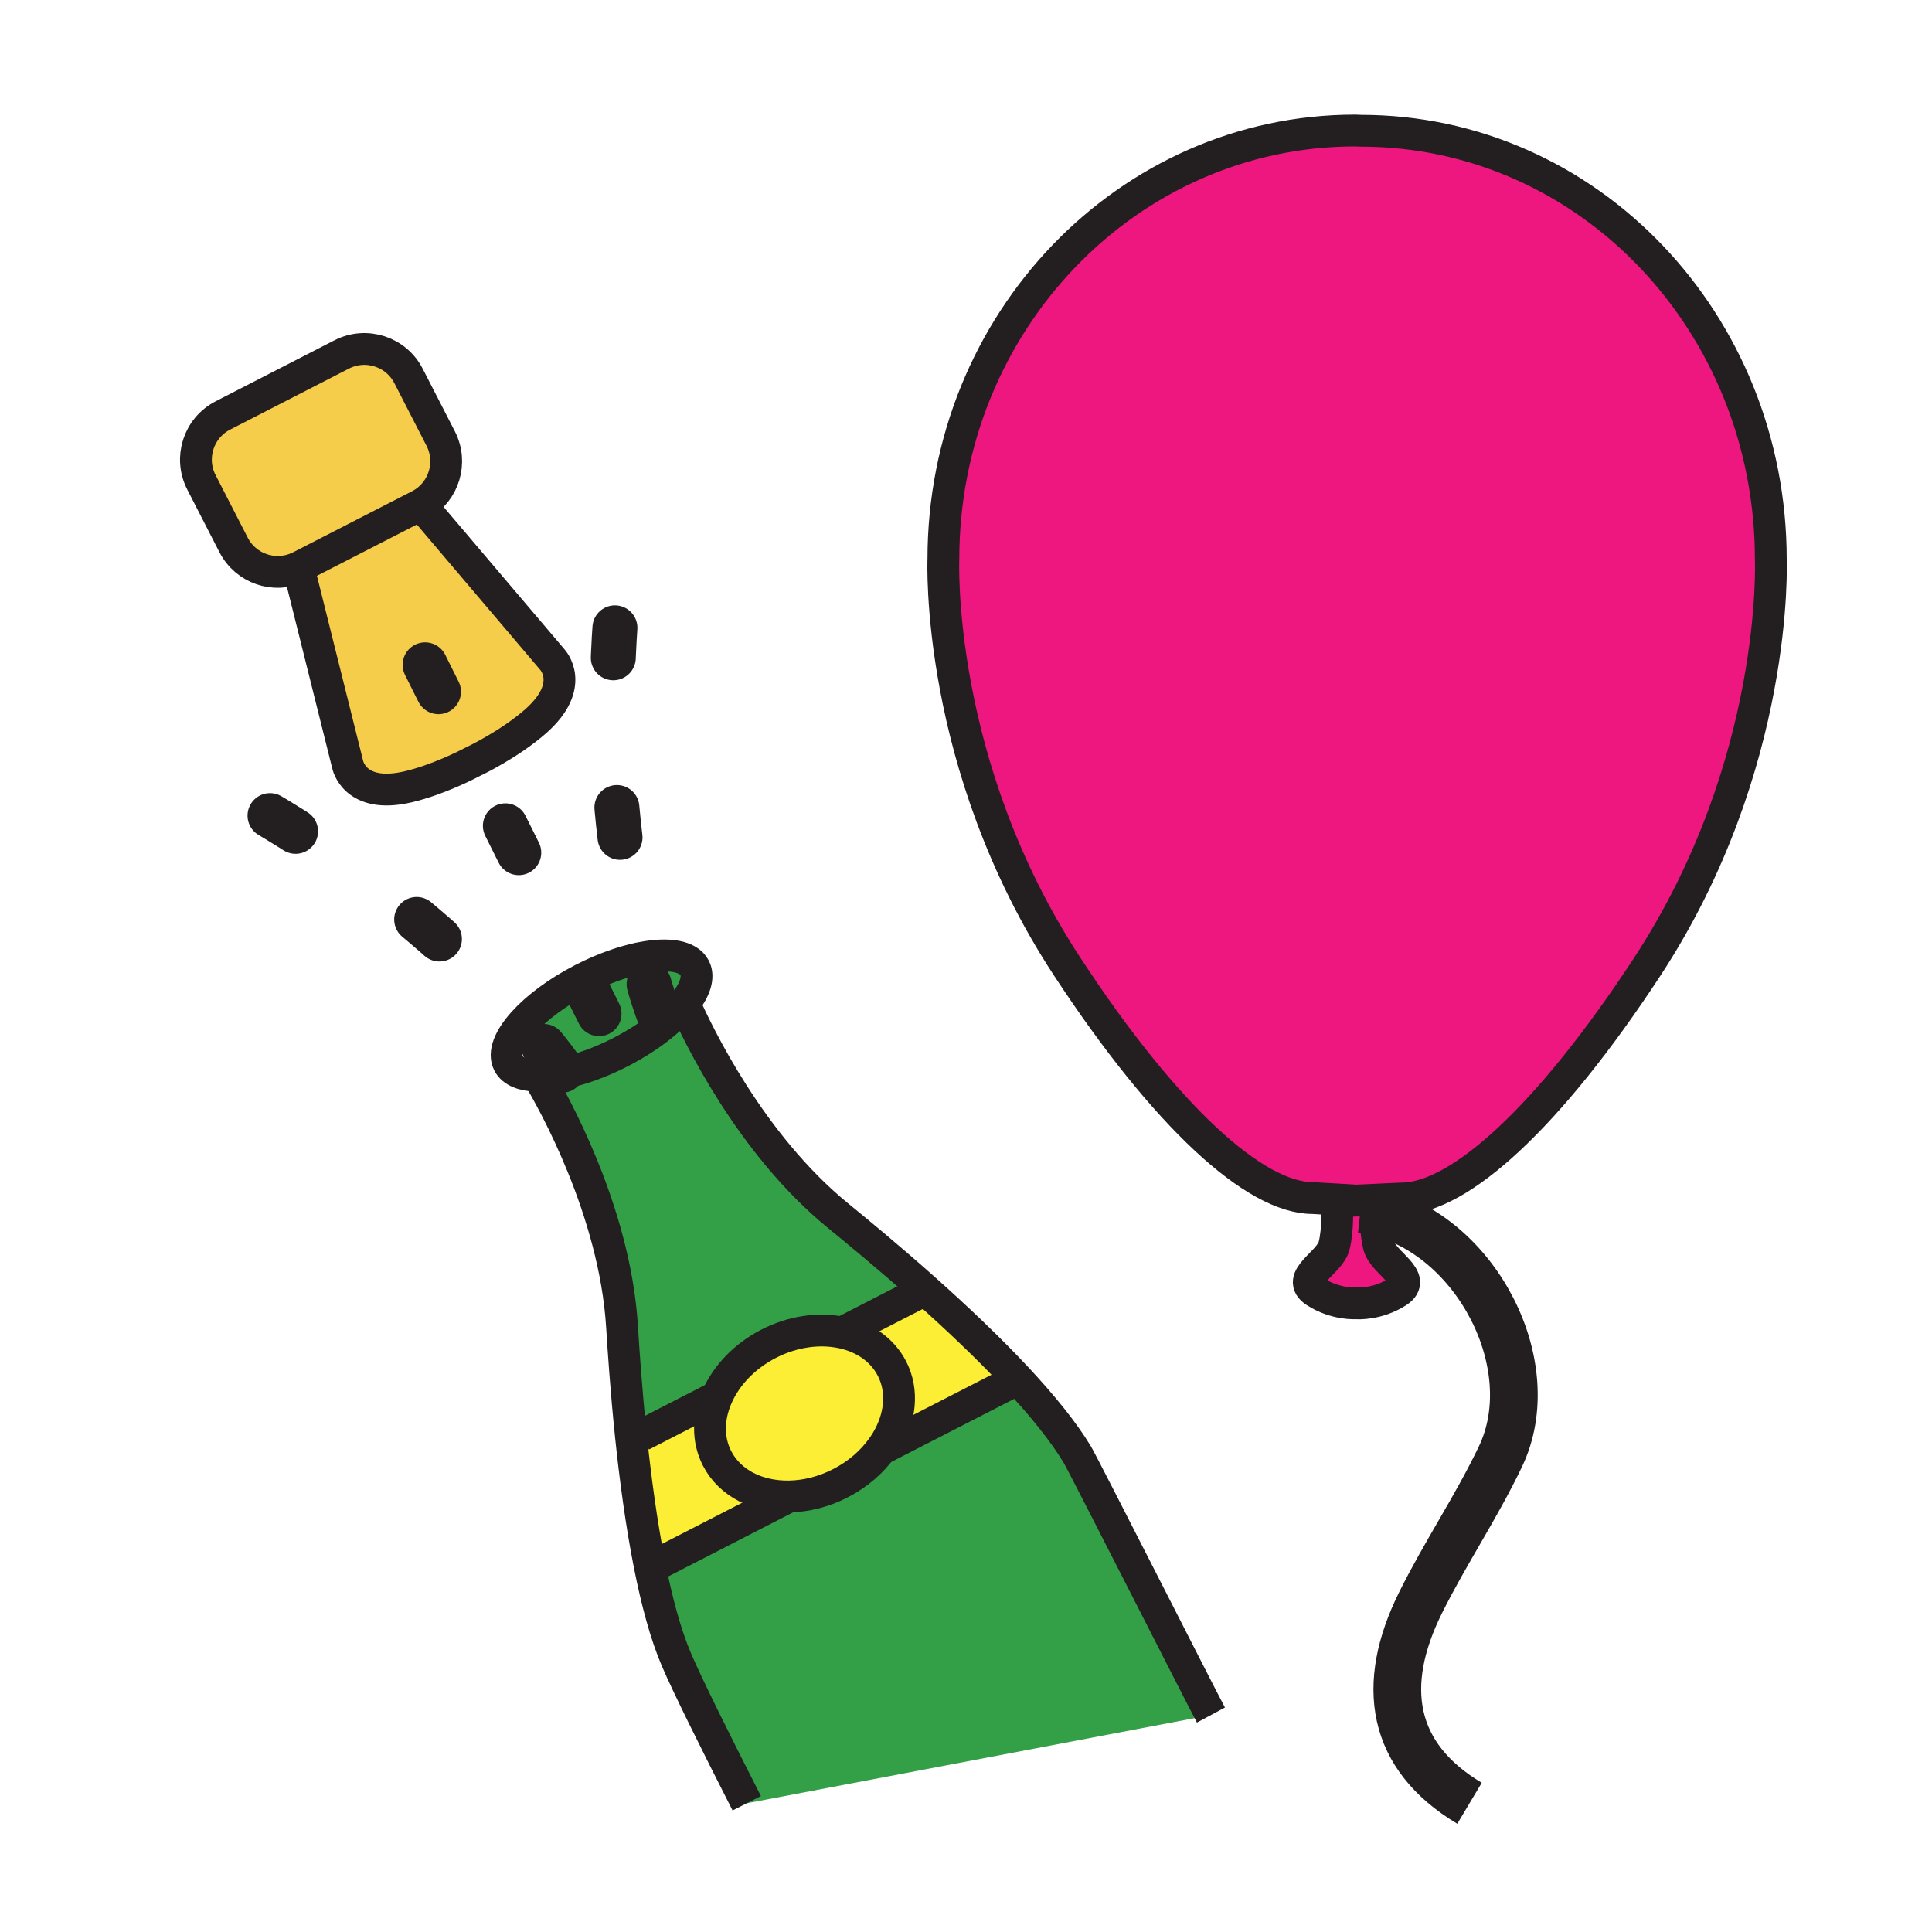 <svg height="850.394" viewBox="0 0 850.394 850.394" width="850.394" xmlns="http://www.w3.org/2000/svg"><path d="m370.59 586.56c9.65 2.051 17.73 7.48 22.03 15.851 5.09 9.92 3.73 21.76-2.52 32.07-.53.869-1.1 1.72-1.7 2.569-4.43 6.271-10.72 11.84-18.51 15.83-7.4 3.811-15.18 5.69-22.53 5.811-13.76.229-26.05-5.71-31.73-16.761-4.31-8.38-4-18.12-.02-27.16 4.06-9.26 11.98-17.779 22.74-23.31 10.78-5.53 22.33-7 32.24-4.9z" fill="#fbee34"/><path d="m390.1 634.48c6.25-10.311 7.61-22.15 2.52-32.07-4.3-8.37-12.38-13.8-22.03-15.851l36.69-18.829c13.36 11.92 27.88 25.59 40.53 39.17l-.6.55-58.33 29.93-.48-.33c.6-.85 1.17-1.7 1.7-2.57zm-42.74 24.21-57.46 29.51-3.96.729c-3.69-18.56-6.32-38.68-8.21-56.64l4.7-.48 33.18-17.04c-3.98 9.04-4.29 18.78.02 27.16 5.68 11.051 17.97 16.991 31.73 16.761z" fill="#fbee34"/><g fill="#33a048"><path d="m533.01 754.9-204.32 38.83c-14.36-28.2-26.08-51.841-30.89-63.061-4.83-11.26-8.73-25.939-11.86-41.74l3.96-.729 57.46-29.51c7.35-.12 15.13-2 22.53-5.811 7.79-3.99 14.08-9.56 18.51-15.83l.48.33 58.33-29.93.6-.55c10.73 11.52 20.12 22.979 26.33 33.25 2.9 4.821 53.76 105.251 58.87 114.751zm-231.8-313.26c-2.16 2.73-4.91 5.54-8.16 8.32l-3.28-4.18s-3.3-8.561-7.24-24.21c11.57-2.23 20.5-.87 23.22 4.43 2.07 4.03.21 9.63-4.54 15.64z"/><path d="m256.16 431.11c.12-.07.24-.13.36-.19 9.14-4.689 18.18-7.84 26.01-9.35 3.94 15.65 7.24 24.21 7.24 24.21l3.28 4.18c-5.43 4.64-12.24 9.2-19.99 13.18-8.93 4.58-17.77 7.7-25.47 9.24l-.25-1.29s-5.53-8.13-16.95-21.04c5.86-6.51 14.88-13.31 25.77-18.94z"/><path d="m407.28 567.73-36.69 18.829c-9.91-2.1-21.46-.63-32.24 4.9-10.76 5.53-18.68 14.05-22.74 23.31l-33.18 17.04-4.7.48c-2.2-21.14-3.36-39.3-3.94-48.48-3.19-51.06-30.57-99.52-37.02-110.3 3.21.05 6.87-.33 10.82-1.13 7.7-1.54 16.54-4.66 25.47-9.24 7.75-3.979 14.56-8.54 19.99-13.18 3.25-2.78 6-5.59 8.16-8.32 5.81 13.17 29.02 61.88 67.61 93.41 7.32 5.981 22.01 18.011 38.46 32.681z"/></g><path d="m605.57 533.37c-.07 3.33.01 9.68 1.35 15 1.89 7.59 17.521 14.27 8.22 20.25-8.859 5.689-17.72 5.06-17.72 5.06l-.71-.02s-8.85.63-17.72-5.07c-9.29-5.97 6.33-12.649 8.229-20.24 1.9-7.6 1.271-17.31 1.271-17.31l.18-3.08 7.28.42.01.12 9.55-.44.141 3.011c-.001-.001-.061.869-.081 2.299z" fill="#ed177f"/><path d="m779.44 246.21s3.84 90.45-54.41 179.36c-43.471 66.34-82.8 101.96-108.09 101.96l-11.431.529-9.55.44-.01-.12-7.28-.42-10.93-.63c-25.29 0-64.61-35.61-108.07-101.95-58.26-88.91-54.43-179.36-54.43-179.36 0-104.14 81.17-188.57 181.279-188.57l2.44.1c100.122.001 180.482 84.521 180.482 188.661z" fill="#ed177f"/><path d="m185.85 222.85 57.2 67.39s10.87 11.35-7.44 27.38c-11.3 9.9-26.41 17.14-26.41 17.14l-.28.11s-.2.11-.59.31c-2.87 1.52-15.83 8.15-28.73 11.16-23.72 5.54-26.59-9.91-26.59-9.91l-21.41-85.77-.38-.87c.34-.15.68-.31 1.01-.48l52.28-26.83c.29-.15.57-.3.85-.46z" fill="#f6cc4b"/><path d="m193.98 193.05c5.36 10.46 1.49 23.22-8.62 28.97-.28.16-.56.31-.85.46l-52.28 26.83c-.33.17-.67.33-1.01.48-10.54 4.77-23.07.47-28.41-9.95l-14.15-27.55c-5.52-10.74-1.28-23.92 9.46-29.43l52.28-26.84c10.74-5.5 23.92-1.27 29.43 9.48z" fill="#f6cc4b"/><g fill="none" stroke="#231f20"><g stroke-width="14"><path d="m131.22 249.79c-10.54 4.77-23.07.47-28.41-9.95l-14.15-27.55c-5.52-10.74-1.28-23.92 9.46-29.43l52.28-26.84c10.74-5.5 23.92-1.27 29.43 9.48l14.15 27.55c5.36 10.46 1.49 23.22-8.62 28.97-.28.16-.56.31-.85.46l-52.28 26.83c-.33.17-.67.33-1.01.48zm54.63-26.94 57.2 67.39s10.87 11.35-7.44 27.38c-11.3 9.9-26.41 17.14-26.41 17.14l-.28.11s-.2.11-.59.31c-2.87 1.52-15.83 8.15-28.73 11.16-23.72 5.54-26.59-9.91-26.59-9.91l-21.41-85.77m197.09 543.07c-14.36-28.2-26.08-51.841-30.89-63.061-4.83-11.26-8.73-25.939-11.86-41.74-3.69-18.56-6.32-38.68-8.21-56.64-2.2-21.14-3.36-39.3-3.94-48.48-3.19-51.06-30.57-99.52-37.02-110.3-.87-1.45-1.36-2.22-1.36-2.22m64.36-33.029s.48 1.21 1.44 3.38c5.81 13.17 29.02 61.88 67.61 93.41 7.32 5.98 22.01 18.01 38.46 32.681 13.36 11.92 27.88 25.59 40.53 39.17 10.73 11.52 20.12 22.979 26.33 33.25 2.9 4.819 53.761 105.25 58.87 114.75"/><path d="m348.22 658.25-.86.44-57.46 29.51m157.31-80.75-58.33 29.93m-19.13-50.39.84-.43 36.69-18.83.47-.24m-125.32 64.32 33.18-17.04 2.14-1.1"/><path d="m390.1 634.48c-.53.869-1.1 1.72-1.7 2.569-4.43 6.271-10.72 11.84-18.51 15.83-7.4 3.811-15.18 5.69-22.53 5.811-13.76.229-26.05-5.71-31.73-16.761-4.31-8.38-4-18.12-.02-27.16 4.06-9.26 11.98-17.779 22.74-23.31 10.78-5.53 22.33-7 32.24-4.9 9.65 2.051 17.73 7.48 22.03 15.851 5.09 9.92 3.73 21.76-2.52 32.07m-107.57-212.91c11.57-2.23 20.5-.87 23.22 4.43 2.07 4.03.21 9.63-4.54 15.64-2.16 2.73-4.91 5.54-8.16 8.32-5.43 4.64-12.24 9.2-19.99 13.18-8.93 4.58-17.77 7.7-25.47 9.24-3.95.8-7.61 1.18-10.82 1.13-6.41-.08-11.1-1.88-12.94-5.46-2.33-4.55.35-11.12 6.56-18 5.86-6.51 14.88-13.31 25.77-18.939.12-.07.24-.13.36-.19 9.14-4.691 18.18-7.841 26.01-9.351z"/></g><path d="m247.34 471.09s-5.53-8.13-16.95-21.04c-24.45-27.63-75.9-77.18-157.81-115.66m217.19 111.39s-3.3-8.561-7.24-24.21c-8.88-35.28-20.98-106.6-5.78-197.27m-13.08 221.87-7.51-15.06-47.83-95.93-32.97-66.13" stroke-dasharray="13.197 65.983" stroke-linecap="round" stroke-linejoin="round" stroke-width="19.795"/><path d="m594.14 528.58 1.82-.08 9.55-.44 11.431-.529c25.29 0 64.619-35.62 108.09-101.96 58.25-88.91 54.41-179.36 54.41-179.36 0-104.14-80.36-188.66-180.48-188.66l-2.44-.1c-100.109 0-181.279 84.43-181.279 188.57 0 0-3.83 90.45 54.43 179.36 43.46 66.34 82.78 101.95 108.07 101.95l10.93.63 7.28.42m9.698 2.689s-.061.87-.08 2.3c-.07 3.33.01 9.68 1.35 15 1.89 7.59 17.521 14.27 8.22 20.25-8.859 5.689-17.72 5.06-17.72 5.06l-.71-.02s-8.85.63-17.72-5.07c-9.29-5.97 6.33-12.649 8.229-20.24 1.9-7.6 1.271-17.31 1.271-17.31" stroke-width="14"/><path d="m598.99 532.2c2.229.27 4.42.66 6.58 1.17 44.18 10.26 74.02 67.68 54.87 107.75-10.771 22.5-24.11 42.1-35.15 64.29-18.05 36.29-13.1 67.63 21.54 88.32" stroke-width="21"/></g><path d="m0 0h850.394v850.394h-850.394z" fill="none"/></svg>